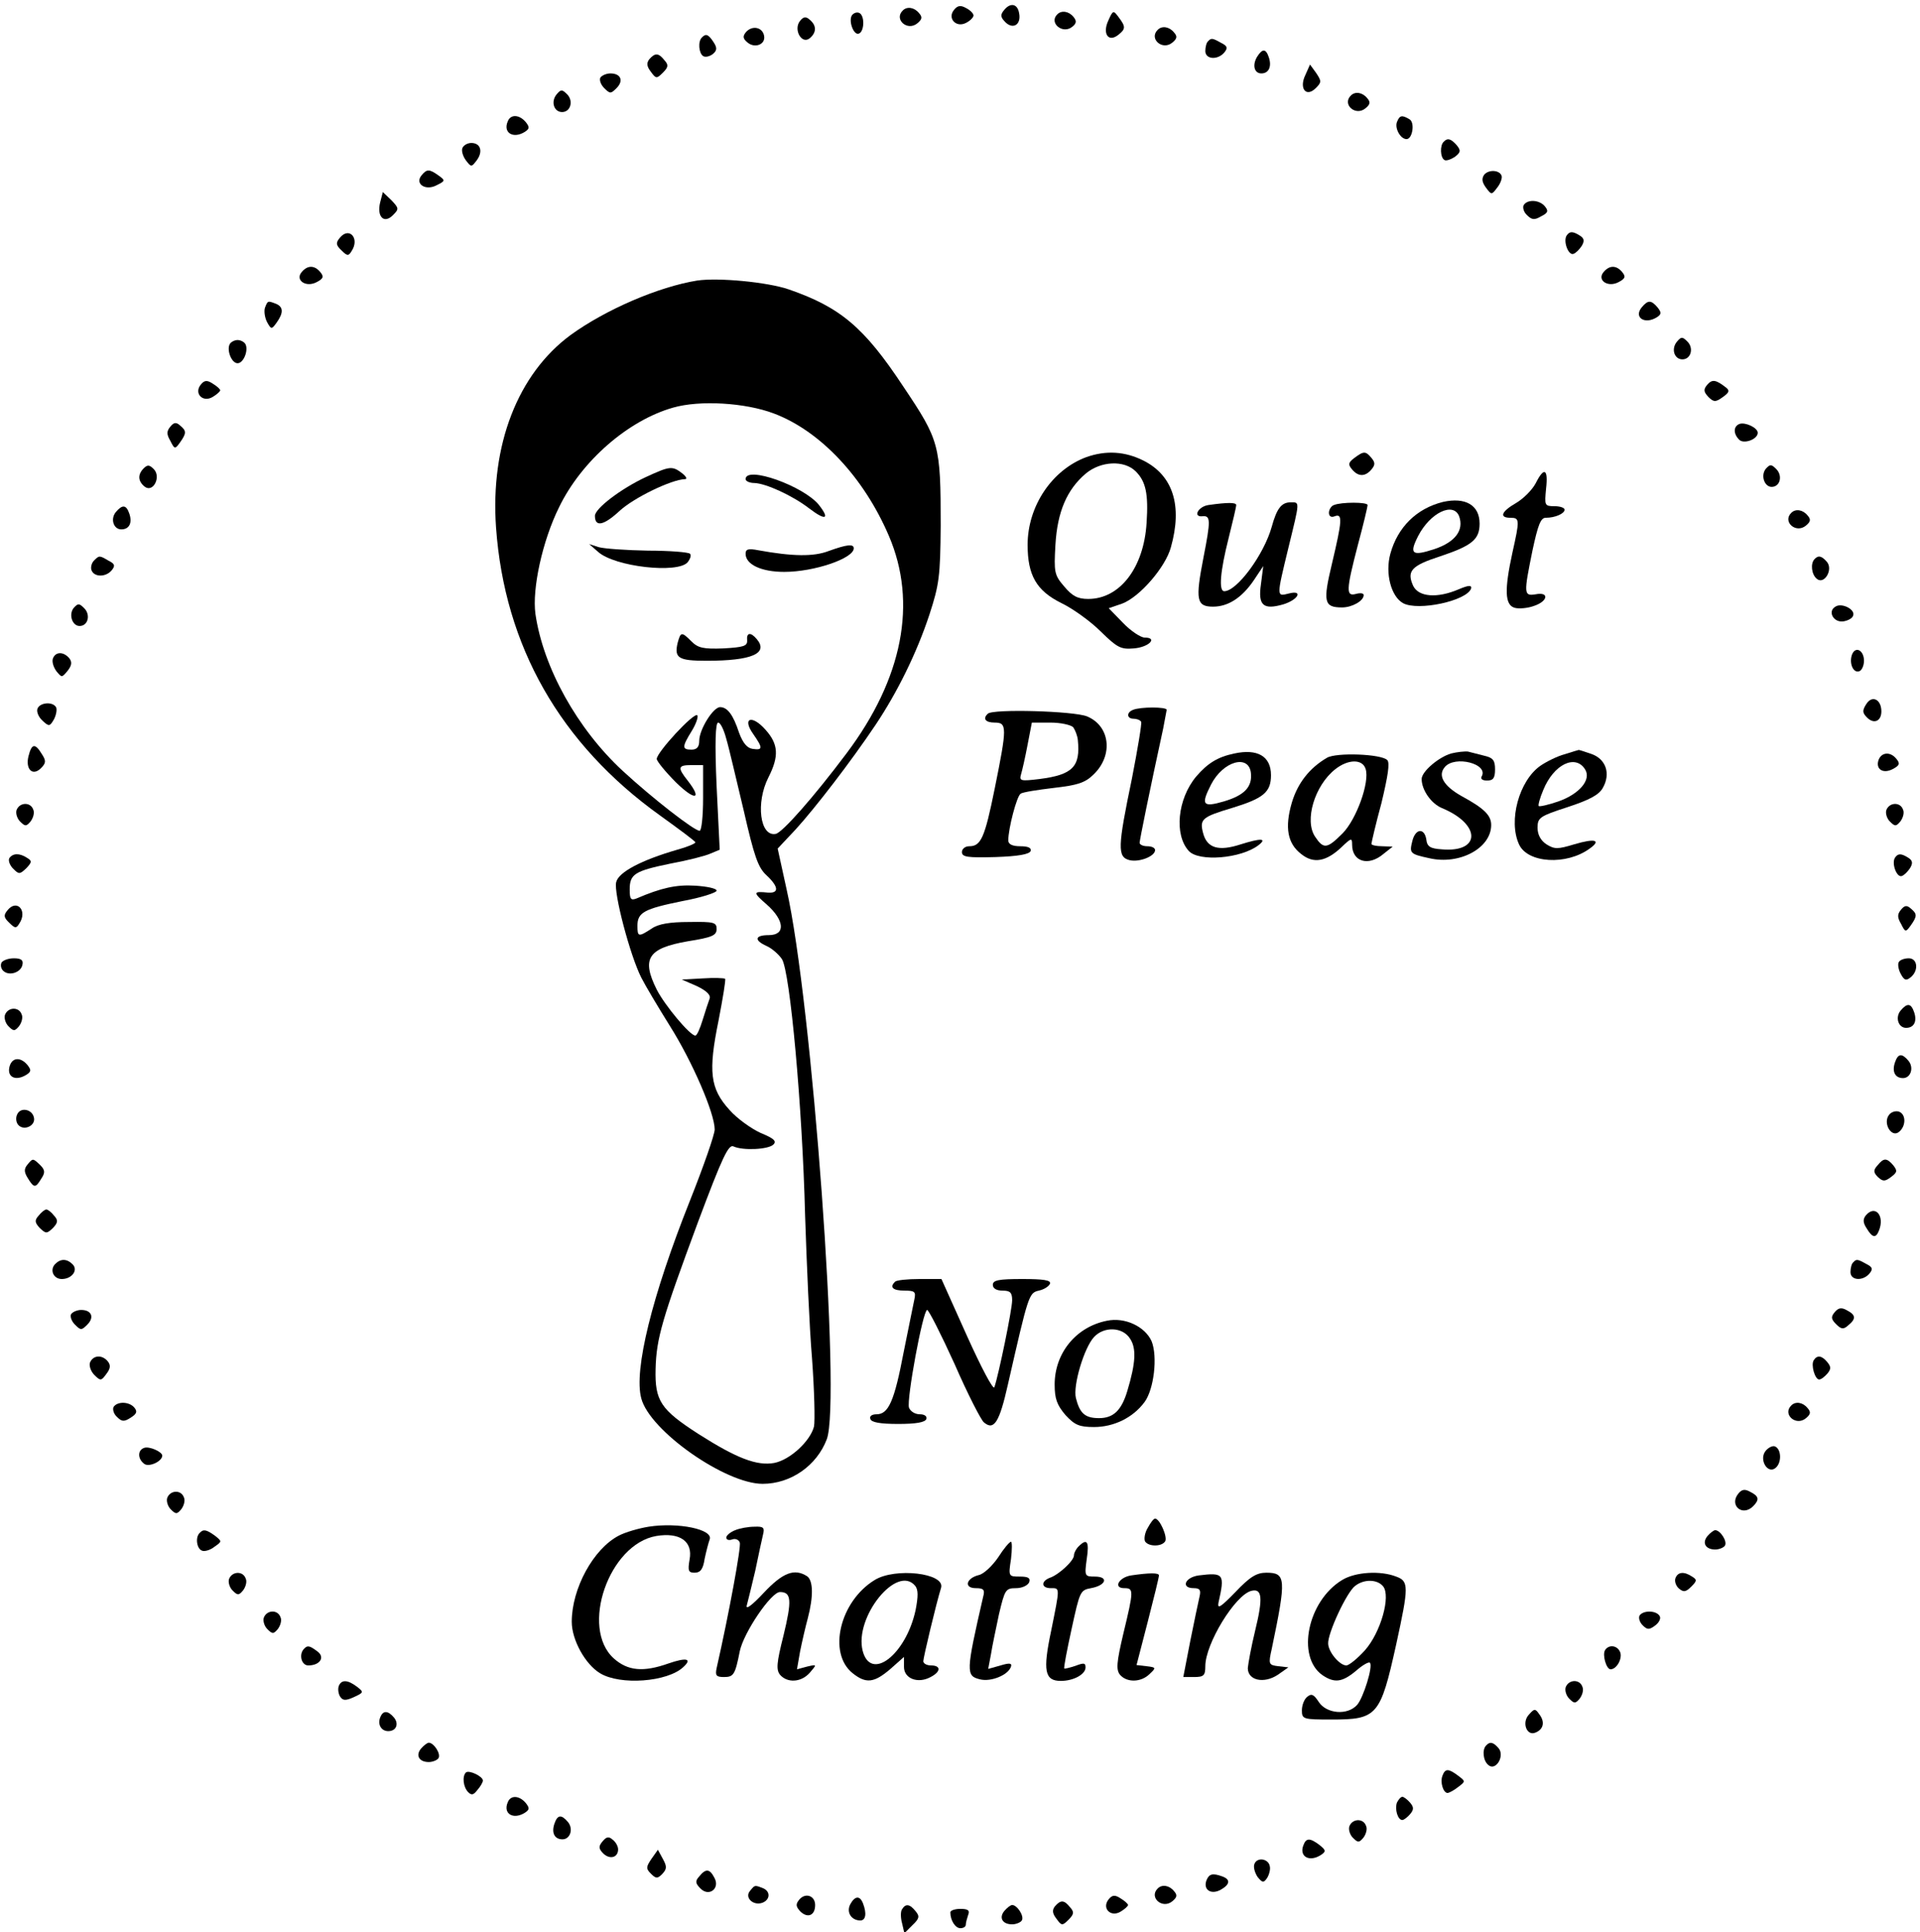 <?xml version="1.0" standalone="no"?>
<!DOCTYPE svg PUBLIC "-//W3C//DTD SVG 20010904//EN"
 "http://www.w3.org/TR/2001/REC-SVG-20010904/DTD/svg10.dtd">
<svg version="1.0" xmlns="http://www.w3.org/2000/svg"
 width="497pt" height="500pt" viewBox="0 0 497 500"
 preserveAspectRatio="xMidYMid meet">
<g transform="translate(0,500) scale(0.1,-0.1)"
fill="#000000" stroke="none">
<path d="M2470 4975 c-19 -22 5 -48 31 -34 10 5 19 14 19 19 0 5 -9 14 -19 19
-14 8 -22 7 -31 -4z"/>
<path d="M2600 4975 c-11 -13 -11 -19 3 -33 20 -19 41 -5 35 24 -4 24 -22 28
-38 9z"/>
<path d="M2337 4973 c-24 -23 12 -55 38 -33 12 10 13 16 4 26 -12 15 -31 18
-42 7z"/>
<path d="M2205 4960 c-9 -15 5 -52 18 -47 15 5 16 49 0 54 -6 2 -14 -1 -18 -7z"/>
<path d="M2737 4963 c-23 -22 14 -53 39 -32 11 9 11 15 3 25 -12 15 -31 18
-42 7z"/>
<path d="M2869 4947 c-16 -34 0 -58 26 -37 19 15 19 21 1 45 -14 19 -15 19
-27 -8z"/>
<path d="M2071 4946 c-18 -22 4 -62 25 -45 18 15 18 33 0 48 -10 9 -16 8 -25
-3z"/>
<path d="M1931 4917 c-9 -11 -8 -17 4 -27 19 -16 47 -5 43 17 -4 23 -31 28
-47 10z"/>
<path d="M2997 4923 c-24 -23 12 -55 38 -33 12 10 13 16 4 26 -12 15 -31 18
-42 7z"/>
<path d="M1817 4903 c-11 -10 -8 -41 3 -48 6 -4 17 -1 25 5 11 9 12 16 2 31
-13 20 -20 23 -30 12z"/>
<path d="M3127 4893 c-4 -3 -7 -15 -7 -25 0 -22 32 -24 49 -4 10 12 8 17 -8
25 -23 13 -26 13 -34 4z"/>
<path d="M3254 4853 c-13 -22 -7 -43 11 -43 19 0 27 17 20 40 -8 25 -17 25
-31 3z"/>
<path d="M1681 4847 c-8 -10 -7 -19 4 -33 13 -18 15 -18 31 -2 14 14 15 20 4
32 -15 19 -24 20 -39 3z"/>
<path d="M3379 4806 c-17 -35 2 -59 27 -34 15 15 15 18 1 39 l-16 22 -12 -27z"/>
<path d="M1554 4799 c-3 -6 1 -18 10 -27 15 -15 17 -15 32 0 19 19 11 38 -16
38 -10 0 -22 -5 -26 -11z"/>
<path d="M1441 4756 c-16 -19 -7 -46 14 -46 22 0 30 29 13 46 -13 13 -16 13
-27 0z"/>
<path d="M3497 4753 c-24 -23 12 -55 38 -33 12 10 13 16 4 26 -12 15 -31 18
-42 7z"/>
<path d="M1314 4685 c-12 -29 15 -45 45 -26 12 8 12 12 2 25 -17 20 -40 21
-47 1z"/>
<path d="M3616 4684 c-6 -16 9 -44 25 -44 15 0 22 42 8 51 -20 12 -26 11 -33
-7z"/>
<path d="M3737 4633 c-10 -9 -9 -41 2 -47 4 -3 16 1 27 8 15 12 16 16 5 30
-15 17 -24 20 -34 9z"/>
<path d="M1197 4617 c-3 -7 1 -21 9 -32 14 -18 14 -18 28 0 17 23 10 45 -14
45 -10 0 -20 -6 -23 -13z"/>
<path d="M1091 4546 c-18 -22 11 -41 40 -25 22 11 22 12 4 25 -24 17 -30 17
-44 0z"/>
<path d="M3842 4548 c-7 -10 -6 -19 4 -33 15 -20 15 -20 30 0 8 10 13 24 11
30 -5 15 -33 17 -45 3z"/>
<path d="M984 4476 c-9 -37 10 -56 33 -33 16 16 16 18 -4 39 l-22 21 -7 -27z"/>
<path d="M3944 4469 c-3 -6 0 -18 9 -26 12 -12 19 -13 36 -3 18 9 20 14 10 26
-14 17 -45 19 -55 3z"/>
<path d="M880 4385 c-11 -13 -11 -19 4 -33 15 -15 18 -15 26 -2 22 33 -6 64
-30 35z"/>
<path d="M4055 4390 c-9 -15 5 -52 18 -47 6 2 15 11 21 20 8 13 7 20 -4 27
-19 12 -27 12 -35 0z"/>
<path d="M781 4296 c-18 -21 11 -41 39 -26 17 9 19 14 9 26 -15 18 -33 18 -48
0z"/>
<path d="M4151 4296 c-18 -21 11 -41 39 -26 17 9 19 14 9 26 -15 18 -33 18
-48 0z"/>
<path d="M1805 4274 c-100 -16 -237 -75 -328 -141 -137 -101 -208 -285 -193
-498 22 -307 166 -560 424 -745 50 -36 92 -67 92 -70 0 -3 -21 -12 -47 -19
-93 -27 -152 -58 -158 -84 -7 -27 36 -190 65 -247 10 -20 44 -77 74 -125 58
-92 116 -226 116 -268 0 -13 -29 -96 -64 -184 -98 -246 -146 -439 -126 -512
22 -84 218 -221 314 -221 73 0 140 47 166 115 38 97 -38 1133 -104 1424 l-23
105 47 50 c50 55 142 174 207 271 56 84 106 185 139 285 25 77 28 98 29 230 0
209 -3 220 -97 360 -101 153 -163 205 -296 251 -55 19 -182 31 -237 23z m198
-344 c120 -45 233 -165 298 -317 74 -173 36 -369 -110 -563 -84 -112 -166
-205 -183 -208 -41 -8 -52 81 -19 146 28 55 26 86 -7 123 -36 41 -62 31 -32
-11 25 -36 25 -42 -2 -38 -14 2 -25 15 -35 42 -15 46 -30 66 -49 66 -18 0 -54
-58 -54 -87 0 -16 -6 -23 -20 -23 -25 0 -25 7 1 49 11 18 17 36 14 40 -9 8
-105 -96 -105 -113 0 -6 23 -34 50 -61 49 -48 69 -45 30 5 -27 34 -25 40 10
40 l30 0 0 -85 c0 -47 -4 -85 -9 -85 -14 0 -122 84 -199 155 -118 109 -206
268 -226 406 -9 65 18 189 61 276 58 120 179 225 295 258 69 20 187 13 261
-15z m-123 -842 c7 -23 26 -106 45 -185 27 -118 37 -148 59 -168 32 -30 33
-47 4 -45 -39 4 -40 1 -3 -31 46 -41 49 -79 5 -79 -36 0 -39 -13 -6 -28 14 -6
32 -22 40 -34 21 -32 53 -382 60 -663 4 -121 11 -288 18 -371 6 -82 8 -162 5
-176 -10 -38 -62 -86 -103 -94 -45 -8 -97 12 -196 75 -98 63 -113 86 -111 168
2 80 17 130 110 381 63 168 79 202 92 195 24 -11 90 -8 103 5 9 9 1 16 -33 30
-24 11 -61 37 -81 60 -50 55 -55 99 -28 231 11 57 19 105 17 108 -3 2 -29 3
-58 1 l-54 -3 39 -17 c25 -12 36 -23 33 -32 -3 -8 -11 -32 -18 -55 -7 -23 -15
-41 -19 -41 -14 0 -79 78 -100 119 -40 80 -23 107 80 125 63 10 75 15 75 32 0
17 -7 19 -71 18 -50 0 -80 -5 -97 -17 -34 -22 -37 -22 -37 7 0 35 18 44 116
64 49 9 89 22 89 27 0 6 -25 11 -56 13 -49 3 -88 -6 -151 -33 -15 -6 -18 -2
-18 23 0 40 13 48 105 67 44 8 91 20 104 26 l24 10 -8 164 c-5 113 -3 165 4
165 6 0 15 -19 21 -42z"/>
<path d="M1671 3765 c-64 -30 -131 -81 -131 -100 0 -30 23 -25 64 13 37 34
134 81 169 82 7 0 3 7 -7 15 -26 20 -32 19 -95 -10z"/>
<path d="M1930 3760 c0 -5 10 -10 23 -10 29 -1 98 -32 142 -66 42 -32 54 -28
25 9 -39 49 -190 103 -190 67z"/>
<path d="M1548 3572 c43 -39 207 -57 232 -27 7 9 10 18 6 22 -4 4 -53 8 -109
8 -56 1 -113 5 -127 9 l-25 8 23 -20z"/>
<path d="M2145 3574 c-39 -15 -94 -14 -182 2 -26 5 -33 3 -33 -9 0 -28 41 -47
100 -47 78 0 180 35 180 61 0 12 -18 10 -65 -7z"/>
<path d="M1754 3336 c-9 -39 2 -46 75 -46 117 0 161 19 130 56 -16 19 -27 17
-25 -3 1 -15 -9 -18 -61 -21 -52 -2 -66 1 -83 18 -26 26 -28 25 -36 -4z"/>
<path d="M686 4204 c-3 -8 -1 -25 5 -37 11 -20 12 -20 25 -2 18 25 18 41 -2
49 -21 8 -21 8 -28 -10z"/>
<path d="M4250 4205 c-22 -26 7 -46 39 -26 12 8 12 12 2 25 -17 20 -25 20 -41
1z"/>
<path d="M4341 4116 c-16 -19 -7 -46 14 -46 22 0 30 29 13 46 -13 13 -16 13
-27 0z"/>
<path d="M595 4110 c-9 -15 4 -50 20 -50 16 0 29 35 20 50 -3 5 -12 10 -20 10
-8 0 -17 -5 -20 -10z"/>
<path d="M520 4005 c-19 -23 5 -48 31 -32 10 6 19 14 19 17 0 3 -9 11 -19 17
-15 10 -22 9 -31 -2z"/>
<path d="M4419 4004 c-10 -12 -9 -18 3 -31 14 -14 19 -14 37 -1 17 12 19 17 9
25 -27 21 -36 22 -49 7z"/>
<path d="M441 3896 c-10 -12 -10 -20 0 -37 11 -22 12 -22 25 -4 17 24 17 30 0
44 -10 9 -16 8 -25 -3z"/>
<path d="M4503 3903 c-16 -6 -17 -25 -1 -41 12 -12 48 1 48 18 0 13 -32 28
-47 23z"/>
<path d="M2812 3817 c-89 -33 -152 -127 -152 -227 0 -79 23 -119 88 -151 29
-14 75 -47 101 -73 43 -42 52 -47 86 -44 39 3 63 28 28 28 -10 0 -36 17 -56
38 l-37 38 35 12 c45 17 112 94 126 146 30 107 6 185 -71 224 -48 24 -97 27
-148 9z m128 -37 c26 -26 33 -58 28 -133 -7 -116 -69 -197 -151 -197 -27 0
-41 7 -62 32 -26 30 -27 37 -23 108 5 86 30 143 78 184 39 33 100 36 130 6z"/>
<path d="M3506 3815 c-16 -12 -17 -17 -6 -30 16 -19 34 -19 50 0 10 12 10 18
0 30 -15 18 -20 18 -44 0z"/>
<path d="M372 3788 c-16 -16 -15 -33 2 -47 22 -18 44 25 24 45 -11 11 -16 12
-26 2z"/>
<path d="M4571 3787 c-14 -17 -4 -47 15 -47 22 0 29 29 12 46 -13 13 -16 13
-27 1z"/>
<path d="M3975 3749 c-9 -17 -32 -40 -51 -51 -38 -22 -44 -38 -14 -38 24 0 24
-5 5 -90 -21 -96 -20 -136 6 -143 11 -3 34 -1 50 5 36 12 40 37 4 30 -31 -5
-31 1 -8 114 14 65 21 84 34 84 25 0 49 11 49 21 0 5 -12 9 -26 9 -26 0 -26 2
-22 45 6 52 -5 58 -27 14z"/>
<path d="M3735 3701 c-68 -17 -117 -65 -136 -134 -14 -51 2 -111 33 -128 39
-21 165 6 176 38 2 9 -6 9 -32 -2 -56 -24 -104 -20 -118 9 -17 38 -5 52 69 76
84 28 103 44 103 85 0 48 -37 69 -95 56z m42 -37 c13 -36 -10 -67 -64 -85 -58
-19 -66 -13 -42 34 31 60 91 89 106 51z"/>
<path d="M3128 3693 c-27 -4 -41 -32 -15 -29 21 2 21 -11 2 -108 -21 -108 -18
-126 25 -126 39 0 75 23 106 69 l24 36 -6 -47 c-8 -55 6 -67 58 -52 39 12 52
38 14 28 -32 -8 -32 -10 -1 118 30 123 30 118 6 118 -24 0 -36 -16 -49 -63
-20 -72 -90 -167 -123 -167 -15 0 -10 53 11 136 11 44 20 82 20 87 0 7 -23 7
-72 0z"/>
<path d="M3453 3693 c-7 -2 -13 -12 -13 -20 0 -9 6 -13 15 -9 21 8 19 -12 -7
-122 -24 -100 -21 -114 26 -114 26 0 56 17 56 32 0 5 -9 6 -20 3 -26 -7 -26 8
5 127 14 52 25 98 25 103 0 8 -68 8 -87 0z"/>
<path d="M300 3675 c-15 -18 -6 -45 14 -45 20 0 29 16 21 40 -8 24 -18 25 -35
5z"/>
<path d="M4637 3673 c-24 -23 12 -55 38 -33 12 10 13 16 4 26 -12 15 -31 18
-42 7z"/>
<path d="M243 3549 c-6 -6 -9 -18 -6 -25 7 -18 37 -18 52 0 10 12 8 17 -8 25
-24 14 -24 14 -38 0z"/>
<path d="M4697 3553 c-11 -11 -8 -40 6 -51 19 -16 43 24 26 44 -13 15 -22 18
-32 7z"/>
<path d="M191 3427 c-14 -17 -4 -47 15 -47 22 0 29 29 12 46 -13 13 -16 13
-27 1z"/>
<path d="M4751 3430 c-21 -12 -5 -42 21 -38 12 2 23 8 25 15 6 16 -30 34 -46
23z"/>
<path d="M4794 3306 c-8 -22 3 -49 19 -43 6 2 12 14 12 27 0 27 -22 39 -31 16z"/>
<path d="M137 3296 c-3 -8 1 -22 9 -33 14 -17 14 -17 29 1 11 14 12 23 4 33
-15 17 -35 17 -42 -1z"/>
<path d="M4831 3178 c-11 -17 -10 -23 2 -35 18 -18 37 -9 37 16 0 31 -24 43
-39 19z"/>
<path d="M97 3166 c-3 -8 3 -22 13 -31 17 -16 19 -15 30 4 6 12 8 26 5 31 -9
15 -42 12 -48 -4z"/>
<path d="M2933 3163 c-18 -7 -16 -23 1 -23 8 0 17 -3 20 -8 2 -4 -9 -70 -24
-147 -37 -178 -38 -203 -6 -211 25 -6 66 10 66 26 0 6 -9 10 -20 10 -11 0 -20
4 -20 9 0 7 26 135 61 296 4 22 8 43 9 48 0 8 -68 8 -87 0z"/>
<path d="M2557 3153 c-14 -13 -6 -23 18 -23 32 0 32 -12 0 -170 -26 -129 -36
-150 -66 -150 -11 0 -19 -7 -19 -15 0 -13 14 -15 87 -13 58 2 88 7 91 16 2 8
-7 12 -27 12 -20 0 -31 5 -31 15 0 31 22 115 32 121 5 4 44 10 86 15 61 7 81
13 103 35 51 49 43 125 -17 150 -34 14 -244 20 -257 7z m221 -35 c5 -7 11 -22
12 -33 7 -69 -13 -90 -99 -101 -49 -6 -53 -5 -48 12 3 10 11 45 17 77 l11 57
48 0 c27 0 53 -6 59 -12z"/>
<path d="M74 3044 c-9 -34 10 -54 32 -32 13 13 14 19 2 37 -17 28 -26 27 -34
-5z"/>
<path d="M3195 3050 c-43 -9 -69 -25 -99 -60 -48 -58 -57 -150 -19 -192 26
-29 136 -20 181 15 23 18 5 18 -46 2 -58 -19 -88 -10 -98 30 -9 35 -2 41 75
64 82 25 101 41 101 85 0 49 -35 69 -95 56z m43 -50 c4 -36 -16 -58 -70 -74
-55 -16 -60 -9 -33 44 31 60 97 79 103 30z"/>
<path d="M3756 3050 c-33 -10 -76 -47 -76 -66 0 -28 24 -63 52 -75 102 -42
102 -116 0 -107 -30 2 -38 7 -40 26 -5 30 -28 28 -36 -4 -8 -32 -7 -34 44 -45
78 -18 160 26 160 86 0 25 -18 43 -77 75 -46 26 -62 53 -43 75 26 31 115 8 95
-25 -3 -6 3 -10 14 -10 16 0 21 6 21 29 0 23 -5 30 -27 35 -16 4 -35 9 -43 11
-8 1 -28 -1 -44 -5z"/>
<path d="M4050 3048 c-19 -5 -47 -19 -63 -30 -55 -39 -83 -142 -55 -203 22
-49 123 -55 183 -11 31 22 14 27 -40 11 -43 -13 -51 -13 -72 0 -15 10 -23 25
-23 43 0 26 6 30 77 53 58 19 82 32 92 50 21 37 8 75 -30 88 -18 6 -32 11 -33
10 -1 0 -17 -5 -36 -11z m53 -39 c17 -27 -15 -64 -69 -83 -26 -9 -49 -14 -51
-12 -2 2 3 21 12 42 27 66 83 93 108 53z"/>
<path d="M3435 3039 c-46 -27 -76 -66 -91 -116 -19 -65 -11 -106 24 -133 32
-26 65 -20 105 18 25 24 27 24 27 6 0 -44 42 -57 81 -24 l24 19 -27 1 c-16 0
-28 3 -28 6 0 3 11 51 26 106 17 71 22 104 15 111 -16 16 -132 20 -156 6z
m100 -29 c11 -34 -24 -131 -60 -167 -40 -40 -49 -41 -71 -8 -28 42 -1 132 52
174 34 27 71 27 79 1z"/>
<path d="M4863 3034 c-9 -24 11 -38 37 -24 17 9 19 14 9 26 -15 19 -38 18 -46
-2z"/>
<path d="M43 2904 c-3 -8 1 -22 9 -30 13 -13 16 -13 27 0 7 9 11 23 7 31 -7
20 -35 19 -43 -1z"/>
<path d="M4883 2904 c-3 -8 1 -22 9 -30 13 -13 16 -13 27 0 7 9 11 23 7 31 -7
20 -35 19 -43 -1z"/>
<path d="M24 2779 c-3 -6 1 -18 10 -27 15 -15 17 -15 34 1 15 16 15 19 2 27
-20 13 -37 12 -46 -1z"/>
<path d="M4905 2780 c-9 -15 5 -52 18 -47 6 2 15 11 21 20 8 13 7 20 -4 27
-19 12 -27 12 -35 0z"/>
<path d="M20 2645 c-11 -13 -11 -19 4 -33 15 -15 18 -15 26 -2 22 33 -6 64
-30 35z"/>
<path d="M4921 2646 c-10 -12 -10 -20 0 -37 11 -22 12 -22 25 -4 17 24 17 30
0 44 -10 9 -16 8 -25 -3z"/>
<path d="M4 2509 c-3 -6 -2 -15 4 -21 15 -15 46 -5 50 15 3 12 -3 17 -22 17
-14 0 -28 -5 -32 -11z"/>
<path d="M4915 2510 c-3 -5 -1 -19 5 -30 9 -17 14 -19 26 -9 21 17 18 49 -5
49 -11 0 -23 -4 -26 -10z"/>
<path d="M4920 2385 c-15 -18 -6 -45 14 -45 20 0 29 16 21 40 -8 24 -18 25
-35 5z"/>
<path d="M13 2374 c-3 -8 1 -22 9 -30 13 -13 16 -13 27 0 7 9 11 23 7 31 -7
20 -35 19 -43 -1z"/>
<path d="M4905 2250 c-8 -24 1 -40 21 -40 20 0 29 27 14 45 -17 20 -27 19 -35
-5z"/>
<path d="M26 2244 c-11 -30 13 -44 43 -25 12 8 12 12 2 25 -17 20 -37 20 -45
0z"/>
<path d="M44 2115 c-4 -9 -2 -21 4 -27 15 -15 44 -1 40 19 -4 23 -36 29 -44 8z"/>
<path d="M4890 2115 c-17 -21 6 -61 26 -44 18 15 18 45 0 52 -8 3 -20 0 -26
-8z"/>
<path d="M71 1986 c-9 -11 -9 -19 1 -35 16 -26 20 -26 35 -1 10 15 10 22 -3
35 -19 18 -19 18 -33 1z"/>
<path d="M4860 1984 c-11 -12 -11 -18 1 -30 13 -12 18 -12 34 0 16 12 17 16 6
30 -17 20 -25 20 -41 0z"/>
<path d="M100 1854 c-11 -12 -10 -18 3 -32 16 -15 18 -15 34 0 13 14 14 20 3
32 -7 9 -16 16 -20 16 -4 0 -13 -7 -20 -16z"/>
<path d="M4830 1855 c-8 -10 -8 -19 2 -34 15 -25 24 -26 32 -5 15 38 -10 67
-34 39z"/>
<path d="M143 1729 c-15 -15 -5 -39 17 -39 26 0 43 23 28 38 -15 15 -31 15
-45 1z"/>
<path d="M4797 1733 c-4 -3 -7 -15 -7 -25 0 -22 32 -24 49 -4 10 12 8 17 -8
25 -23 13 -26 13 -34 4z"/>
<path d="M2317 1683 c-15 -14 -6 -23 24 -23 27 0 30 -3 26 -22 -3 -13 -15 -75
-28 -138 -24 -126 -39 -160 -70 -160 -12 0 -19 -5 -16 -12 2 -9 26 -13 72 -13
46 0 70 4 73 13 2 7 -5 12 -17 12 -12 0 -24 7 -28 17 -7 19 36 253 47 253 4 0
36 -63 71 -140 34 -78 69 -146 76 -151 26 -22 40 0 62 98 53 232 54 237 80
243 14 3 26 11 29 18 3 9 -17 12 -72 12 -61 0 -76 -3 -76 -15 0 -9 9 -15 25
-15 20 0 25 -5 25 -25 0 -24 -35 -193 -46 -225 -3 -8 -34 51 -71 133 l-66 147
-57 0 c-31 0 -60 -3 -63 -7z"/>
<path d="M4749 1604 c-10 -12 -9 -18 4 -31 13 -13 19 -14 31 -3 21 17 20 27
-3 39 -14 8 -22 7 -32 -5z"/>
<path d="M184 1599 c-3 -6 1 -18 10 -27 15 -15 17 -15 32 0 19 19 11 38 -16
38 -10 0 -22 -5 -26 -11z"/>
<path d="M2865 1582 c-80 -16 -135 -84 -135 -165 0 -37 6 -53 28 -79 24 -26
36 -31 74 -31 51 0 101 24 131 65 24 33 34 117 18 157 -17 38 -69 63 -116 53z
m60 -46 c17 -25 15 -63 -7 -136 -15 -50 -36 -70 -73 -70 -36 0 -50 12 -60 52
-8 32 21 130 47 158 26 28 74 26 93 -4z"/>
<path d="M233 1474 c-3 -8 2 -23 11 -32 16 -16 18 -16 31 2 11 14 12 23 4 33
-15 18 -38 16 -46 -3z"/>
<path d="M4695 1480 c-8 -12 3 -50 14 -50 5 0 14 7 21 15 10 12 10 18 0 30
-14 17 -26 19 -35 5z"/>
<path d="M294 1359 c-3 -6 0 -18 9 -26 12 -12 18 -13 35 -2 16 10 18 16 10 26
-13 16 -44 17 -54 2z"/>
<path d="M4637 1363 c-24 -23 12 -55 38 -33 12 10 13 16 4 26 -12 15 -31 18
-42 7z"/>
<path d="M373 1253 c-17 -6 -17 -28 0 -41 12 -10 47 6 47 21 0 10 -34 25 -47
20z"/>
<path d="M4571 1246 c-19 -22 4 -62 25 -45 17 14 15 50 -2 56 -6 2 -16 -3 -23
-11z"/>
<path d="M4500 1135 c-25 -30 10 -61 38 -33 17 17 15 26 -7 37 -14 8 -22 7
-31 -4z"/>
<path d="M433 1124 c-3 -8 1 -22 9 -30 13 -13 16 -13 27 0 7 9 11 23 7 31 -7
20 -35 19 -43 -1z"/>
<path d="M2971 1046 c-8 -13 -10 -29 -7 -35 9 -14 43 -14 52 0 7 11 -14 59
-26 59 -4 0 -12 -11 -19 -24z"/>
<path d="M1679 1049 c-25 -4 -60 -14 -77 -23 -66 -34 -122 -137 -122 -223 0
-47 35 -110 73 -133 52 -32 175 -23 216 16 24 22 7 25 -39 9 -65 -23 -105 -19
-141 13 -88 79 -13 296 110 317 61 10 95 -14 86 -61 -5 -29 -3 -34 13 -34 15
0 22 9 26 36 4 19 10 42 13 50 10 26 -81 45 -158 33z"/>
<path d="M1903 1040 c-13 -5 -23 -14 -23 -19 0 -6 7 -8 15 -5 8 3 17 0 20 -8
4 -10 -28 -184 -60 -325 -4 -19 -1 -23 19 -23 25 0 29 6 41 67 10 48 81 153
104 153 30 0 31 -22 9 -113 -18 -71 -19 -88 -9 -101 19 -22 55 -20 77 5 19 22
19 22 -7 16 l-26 -7 8 46 c5 25 14 64 20 86 15 57 14 98 -2 109 -33 21 -63 9
-112 -43 -29 -31 -47 -45 -44 -33 3 11 13 52 22 90 8 39 17 80 20 93 5 19 1
22 -22 21 -16 0 -38 -4 -50 -9z"/>
<path d="M517 1033 c-12 -11 -8 -41 6 -46 7 -3 22 2 32 10 20 14 20 14 1 29
-22 16 -30 17 -39 7z"/>
<path d="M4420 1025 c-15 -18 -5 -35 20 -35 10 0 22 5 25 10 7 11 -12 40 -25
40 -4 0 -13 -7 -20 -15z"/>
<path d="M2584 970 c-15 -22 -37 -43 -50 -46 -33 -8 -40 -34 -8 -34 20 0 24
-4 19 -22 -45 -196 -45 -205 -8 -214 28 -7 73 11 80 33 3 9 -4 10 -27 3 l-32
-9 7 37 c3 20 13 67 21 105 15 63 17 67 44 67 16 0 30 7 34 15 4 11 -2 15 -24
15 -29 0 -30 0 -23 45 3 25 3 45 0 45 -4 0 -19 -18 -33 -40z"/>
<path d="M2792 998 c-7 -7 -12 -17 -12 -23 0 -14 -39 -50 -62 -58 -24 -9 -23
-27 2 -27 24 0 24 4 1 -110 -22 -104 -17 -130 25 -130 33 0 64 17 64 35 0 12
-5 12 -26 4 -15 -5 -28 -8 -29 -7 -2 2 7 48 19 103 21 96 22 100 50 105 39 7
47 30 10 30 -26 0 -27 1 -21 45 7 46 1 55 -21 33z"/>
<path d="M593 914 c-3 -8 1 -22 9 -30 13 -13 16 -13 27 0 7 9 11 23 7 31 -7
20 -35 19 -43 -1z"/>
<path d="M2264 911 c-90 -55 -122 -189 -57 -241 35 -28 56 -25 98 11 l35 31 0
-26 c0 -30 36 -44 69 -26 27 14 27 30 1 30 -11 0 -20 5 -20 11 0 9 33 148 46
190 11 38 -119 53 -172 20z m105 -15 c8 -10 8 -27 1 -63 -25 -115 -116 -186
-137 -105 -22 87 89 225 136 168z"/>
<path d="M2928 923 c-32 -5 -47 -33 -18 -33 25 0 25 -5 -2 -117 -18 -76 -19
-94 -9 -107 18 -21 55 -20 77 2 17 16 17 17 -8 20 l-26 3 29 112 c16 62 29
115 29 120 0 7 -24 7 -72 0z"/>
<path d="M3103 923 c-36 -5 -47 -33 -13 -33 16 0 19 -5 15 -22 -3 -13 -14 -65
-24 -115 l-18 -93 28 0 c25 0 29 4 29 28 0 58 77 184 119 195 28 7 31 -17 10
-103 -10 -41 -18 -85 -19 -97 0 -32 42 -41 78 -17 l27 19 -26 3 c-25 3 -26 5
-17 45 38 182 37 197 -14 197 -25 0 -42 -10 -80 -50 -38 -39 -47 -45 -44 -28
17 75 14 79 -51 71z"/>
<path d="M3474 911 c-89 -54 -119 -198 -51 -246 31 -21 51 -19 87 11 17 15 33
24 36 21 9 -8 -17 -91 -33 -109 -25 -28 -79 -23 -99 7 -13 20 -19 23 -30 14
-8 -6 -14 -22 -14 -35 0 -23 3 -24 76 -24 119 0 127 9 168 194 33 151 33 164
0 176 -41 16 -106 12 -140 -9z m106 -16 c21 -25 -6 -120 -47 -166 -19 -21 -41
-39 -48 -39 -17 0 -46 34 -47 56 -2 26 48 134 70 150 23 18 57 17 72 -1z"/>
<path d="M4337 916 c-3 -8 1 -20 9 -27 12 -10 18 -9 32 5 15 15 15 18 2 26
-21 14 -37 12 -43 -4z"/>
<path d="M683 814 c-3 -8 1 -22 9 -30 13 -13 16 -13 27 0 7 9 11 23 7 31 -7
20 -35 19 -43 -1z"/>
<path d="M4244 819 c-3 -6 0 -17 8 -25 12 -12 17 -12 32 -1 11 8 16 19 12 25
-9 15 -43 15 -52 1z"/>
<path d="M787 733 c-14 -14 -7 -43 11 -43 30 0 44 21 24 36 -20 15 -26 17 -35
7z"/>
<path d="M4155 730 c-8 -12 3 -50 14 -50 16 0 31 28 25 44 -7 18 -29 21 -39 6z"/>
<path d="M877 637 c-3 -8 -1 -20 3 -27 7 -11 14 -12 36 -2 26 12 26 13 8 27
-24 18 -40 19 -47 2z"/>
<path d="M4053 634 c-3 -8 1 -22 9 -30 13 -13 16 -13 27 0 7 9 11 23 7 31 -7
20 -35 19 -43 -1z"/>
<path d="M3957 562 c-18 -20 -5 -55 17 -46 21 8 26 27 11 47 -11 16 -13 16
-28 -1z"/>
<path d="M984 555 c-7 -18 3 -35 21 -35 21 0 28 19 15 35 -16 19 -29 19 -36 0z"/>
<path d="M1090 475 c-15 -18 -5 -35 20 -35 10 0 22 5 25 10 7 11 -12 40 -25
40 -4 0 -13 -7 -20 -15z"/>
<path d="M3847 483 c-11 -11 -8 -40 6 -51 19 -16 43 24 26 44 -13 15 -22 18
-32 7z"/>
<path d="M1206 413 c-10 -10 -7 -38 6 -51 9 -9 14 -7 24 6 8 9 14 20 14 24 0
11 -36 28 -44 21z"/>
<path d="M3734 405 c-7 -17 2 -45 13 -45 4 0 17 7 27 15 20 15 20 15 0 30 -24
18 -33 19 -40 0z"/>
<path d="M1314 335 c-12 -29 15 -45 45 -26 12 8 12 12 2 25 -17 20 -40 21 -47
1z"/>
<path d="M3616 335 c-6 -17 2 -45 14 -45 4 0 13 7 20 15 10 12 10 18 0 30 -7
8 -16 15 -20 15 -4 0 -10 -7 -14 -15z"/>
<path d="M1435 280 c-8 -24 1 -40 21 -40 20 0 29 27 14 45 -17 20 -27 19 -35
-5z"/>
<path d="M3493 274 c-3 -8 1 -22 9 -30 13 -13 16 -13 27 0 7 9 11 23 7 31 -7
20 -35 19 -43 -1z"/>
<path d="M1560 235 c-11 -13 -11 -19 2 -32 17 -16 38 -10 38 11 0 8 -6 19 -14
25 -10 9 -16 8 -26 -4z"/>
<path d="M3374 225 c-12 -30 16 -45 46 -25 13 9 12 12 -4 25 -25 19 -35 19
-42 0z"/>
<path d="M1686 189 c-14 -21 -14 -25 -1 -38 13 -13 17 -13 29 -1 12 13 13 19
2 39 l-13 24 -17 -24z"/>
<path d="M3247 176 c-3 -8 1 -22 8 -33 13 -16 16 -16 25 -3 5 8 9 22 7 30 -3
20 -33 25 -40 6z"/>
<path d="M1810 144 c-11 -12 -10 -18 3 -31 22 -23 52 0 36 28 -12 23 -22 24
-39 3z"/>
<path d="M3123 134 c-9 -24 11 -38 36 -25 25 14 27 27 5 35 -25 9 -34 7 -41
-10z"/>
<path d="M1941 106 c-14 -17 9 -39 33 -30 20 8 21 30 0 38 -21 8 -20 8 -33 -8z"/>
<path d="M2997 113 c-24 -23 12 -55 38 -33 12 10 13 16 4 26 -12 15 -31 18
-42 7z"/>
<path d="M2069 84 c-10 -12 -9 -18 3 -31 19 -18 38 -10 38 17 0 24 -25 33 -41
14z"/>
<path d="M2870 85 c-19 -23 5 -48 31 -32 10 6 19 14 19 17 0 3 -9 11 -19 17
-15 10 -22 9 -31 -2z"/>
<path d="M2201 72 c-11 -21 3 -42 26 -42 14 0 17 18 7 44 -8 21 -21 20 -33 -2z"/>
<path d="M2731 67 c-8 -10 -7 -19 4 -33 13 -18 15 -18 31 -2 14 14 15 20 4 32
-15 19 -24 20 -39 3z"/>
<path d="M2335 59 c-4 -5 -4 -22 0 -36 l6 -26 21 21 c18 17 19 23 8 36 -15 19
-26 20 -35 5z"/>
<path d="M2600 55 c-15 -18 -5 -35 20 -35 10 0 22 5 25 10 7 11 -12 40 -25 40
-4 0 -13 -7 -20 -15z"/>
<path d="M2460 51 c0 -21 13 -41 26 -41 8 0 14 4 14 9 0 5 3 16 6 25 5 12 0
16 -20 16 -14 0 -26 -4 -26 -9z"/>
</g>
</svg>
